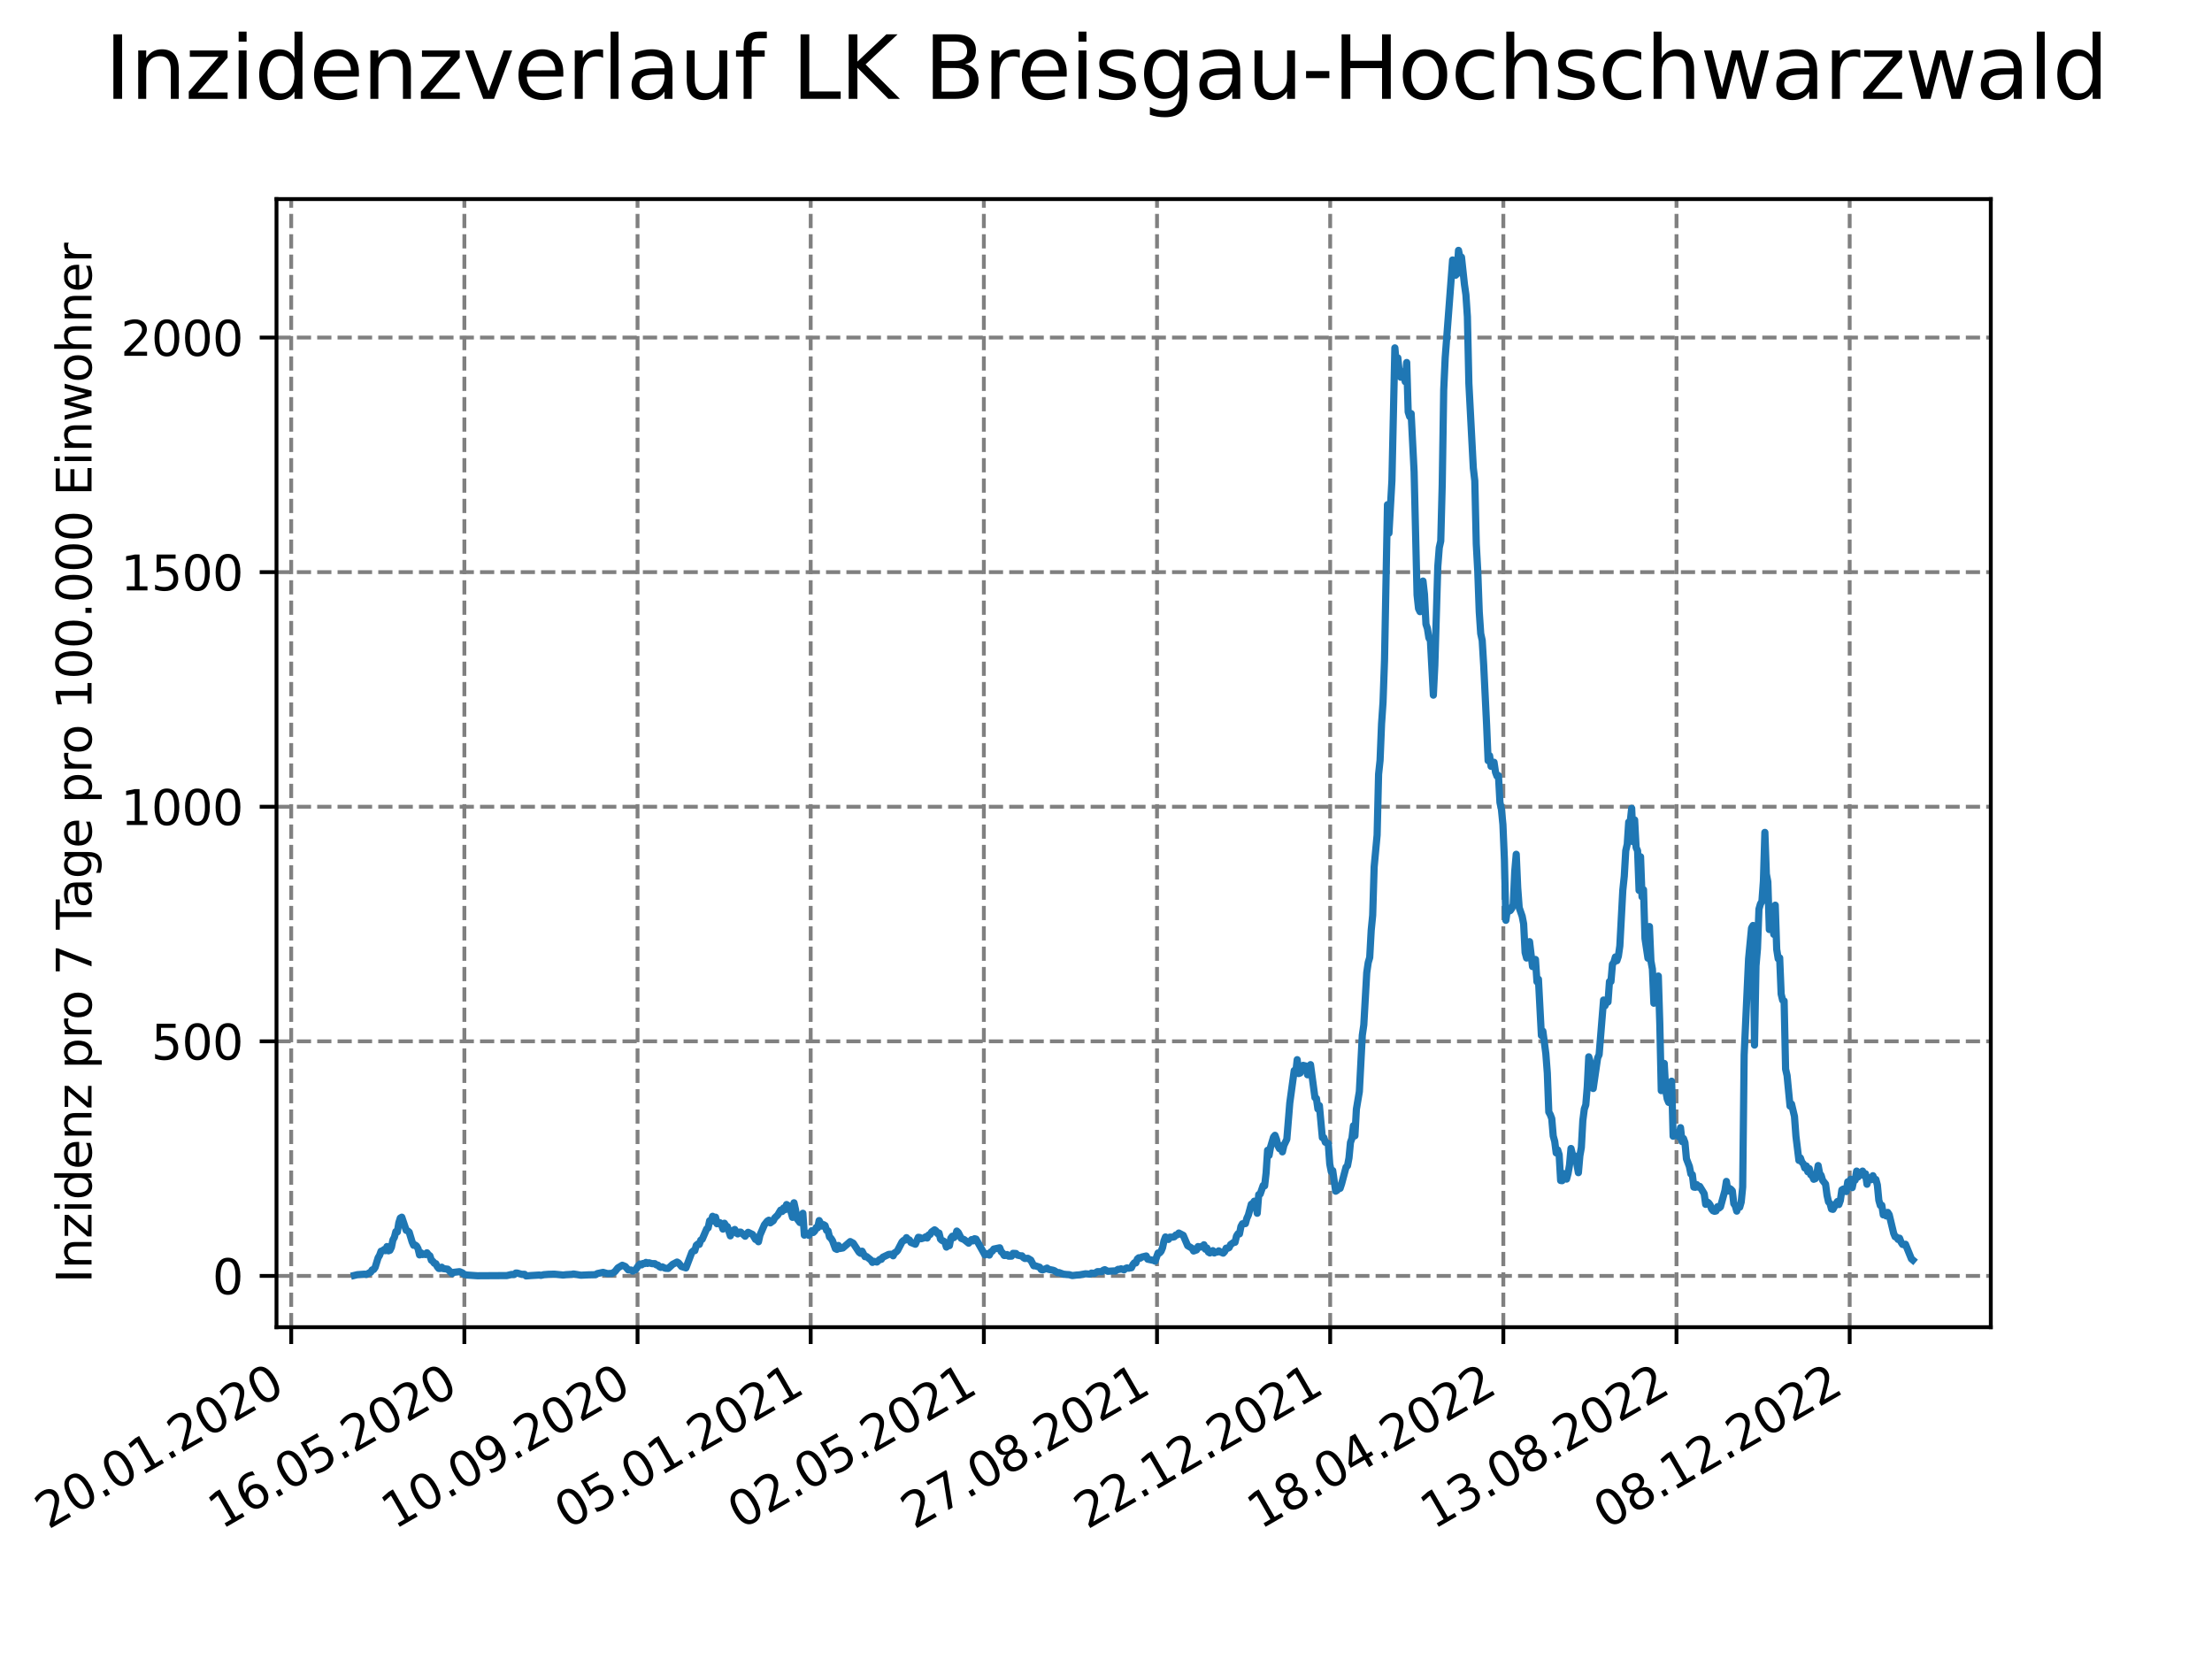 <?xml version="1.0" encoding="utf-8" standalone="no"?>
<!DOCTYPE svg PUBLIC "-//W3C//DTD SVG 1.1//EN"
  "http://www.w3.org/Graphics/SVG/1.1/DTD/svg11.dtd">
<svg xmlns:xlink="http://www.w3.org/1999/xlink" width="460.8pt" height="345.6pt" viewBox="0 0 460.8 345.6" xmlns="http://www.w3.org/2000/svg" version="1.1">
 <defs>
  <style type="text/css">*{stroke-linejoin: round; stroke-linecap: butt}</style>
 </defs>
 <g id="figure_1">
  <g id="patch_1">
   <path d="M 0 345.6 
L 460.8 345.6 
L 460.8 0 
L 0 0 
z
" style="fill: #ffffff"/>
  </g>
  <g id="axes_1">
   <g id="patch_2">
    <path d="M 57.6 276.48 
L 414.72 276.48 
L 414.72 41.472 
L 57.6 41.472 
z
" style="fill: #ffffff"/>
   </g>
   <g id="matplotlib.axis_1">
    <g id="xtick_1">
     <g id="line2d_1">
      <path d="M 60.665 276.48 
L 60.665 41.472 
" clip-path="url(#p57465c7f41)" style="fill: none; stroke-dasharray: 2.96,1.28; stroke-dashoffset: 0; stroke: #808080; stroke-width: 0.8"/>
     </g>
     <g id="line2d_2">
      <defs>
       <path id="mb21cecc32e" d="M 0 0 
L 0 3.5 
" style="stroke: #000000; stroke-width: 0.8"/>
      </defs>
      <g>
       <use xlink:href="#mb21cecc32e" x="60.665" y="276.48" style="stroke: #000000; stroke-width: 0.8"/>
      </g>
     </g>
     <g id="text_1">
      <!-- 20.01.2020 -->
      <g transform="translate(10.04 318.689) rotate(-30) scale(0.1 -0.1)">
       <defs>
        <path id="DejaVuSans-32" d="M 1228 531 
L 3431 531 
L 3431 0 
L 469 0 
L 469 531 
Q 828 903 1448 1529 
Q 2069 2156 2228 2338 
Q 2531 2678 2651 2914 
Q 2772 3150 2772 3378 
Q 2772 3750 2511 3984 
Q 2250 4219 1831 4219 
Q 1534 4219 1204 4116 
Q 875 4013 500 3803 
L 500 4441 
Q 881 4594 1212 4672 
Q 1544 4750 1819 4750 
Q 2544 4750 2975 4387 
Q 3406 4025 3406 3419 
Q 3406 3131 3298 2873 
Q 3191 2616 2906 2266 
Q 2828 2175 2409 1742 
Q 1991 1309 1228 531 
z
" transform="scale(0.016)"/>
        <path id="DejaVuSans-30" d="M 2034 4250 
Q 1547 4250 1301 3770 
Q 1056 3291 1056 2328 
Q 1056 1369 1301 889 
Q 1547 409 2034 409 
Q 2525 409 2770 889 
Q 3016 1369 3016 2328 
Q 3016 3291 2770 3770 
Q 2525 4250 2034 4250 
z
M 2034 4750 
Q 2819 4750 3233 4129 
Q 3647 3509 3647 2328 
Q 3647 1150 3233 529 
Q 2819 -91 2034 -91 
Q 1250 -91 836 529 
Q 422 1150 422 2328 
Q 422 3509 836 4129 
Q 1250 4750 2034 4750 
z
" transform="scale(0.016)"/>
        <path id="DejaVuSans-2e" d="M 684 794 
L 1344 794 
L 1344 0 
L 684 0 
L 684 794 
z
" transform="scale(0.016)"/>
        <path id="DejaVuSans-31" d="M 794 531 
L 1825 531 
L 1825 4091 
L 703 3866 
L 703 4441 
L 1819 4666 
L 2450 4666 
L 2450 531 
L 3481 531 
L 3481 0 
L 794 0 
L 794 531 
z
" transform="scale(0.016)"/>
       </defs>
       <use xlink:href="#DejaVuSans-32"/>
       <use xlink:href="#DejaVuSans-30" x="63.623"/>
       <use xlink:href="#DejaVuSans-2e" x="127.246"/>
       <use xlink:href="#DejaVuSans-30" x="159.033"/>
       <use xlink:href="#DejaVuSans-31" x="222.656"/>
       <use xlink:href="#DejaVuSans-2e" x="286.279"/>
       <use xlink:href="#DejaVuSans-32" x="318.066"/>
       <use xlink:href="#DejaVuSans-30" x="381.689"/>
       <use xlink:href="#DejaVuSans-32" x="445.312"/>
       <use xlink:href="#DejaVuSans-30" x="508.936"/>
      </g>
     </g>
    </g>
    <g id="xtick_2">
     <g id="line2d_3">
      <path d="M 96.738 276.48 
L 96.738 41.472 
" clip-path="url(#p57465c7f41)" style="fill: none; stroke-dasharray: 2.96,1.28; stroke-dashoffset: 0; stroke: #808080; stroke-width: 0.8"/>
     </g>
     <g id="line2d_4">
      <g>
       <use xlink:href="#mb21cecc32e" x="96.738" y="276.48" style="stroke: #000000; stroke-width: 0.8"/>
      </g>
     </g>
     <g id="text_2">
      <!-- 16.05.2020 -->
      <g transform="translate(46.113 318.689) rotate(-30) scale(0.1 -0.1)">
       <defs>
        <path id="DejaVuSans-36" d="M 2113 2584 
Q 1688 2584 1439 2293 
Q 1191 2003 1191 1497 
Q 1191 994 1439 701 
Q 1688 409 2113 409 
Q 2538 409 2786 701 
Q 3034 994 3034 1497 
Q 3034 2003 2786 2293 
Q 2538 2584 2113 2584 
z
M 3366 4563 
L 3366 3988 
Q 3128 4100 2886 4159 
Q 2644 4219 2406 4219 
Q 1781 4219 1451 3797 
Q 1122 3375 1075 2522 
Q 1259 2794 1537 2939 
Q 1816 3084 2150 3084 
Q 2853 3084 3261 2657 
Q 3669 2231 3669 1497 
Q 3669 778 3244 343 
Q 2819 -91 2113 -91 
Q 1303 -91 875 529 
Q 447 1150 447 2328 
Q 447 3434 972 4092 
Q 1497 4750 2381 4750 
Q 2619 4750 2861 4703 
Q 3103 4656 3366 4563 
z
" transform="scale(0.016)"/>
        <path id="DejaVuSans-35" d="M 691 4666 
L 3169 4666 
L 3169 4134 
L 1269 4134 
L 1269 2991 
Q 1406 3038 1543 3061 
Q 1681 3084 1819 3084 
Q 2600 3084 3056 2656 
Q 3513 2228 3513 1497 
Q 3513 744 3044 326 
Q 2575 -91 1722 -91 
Q 1428 -91 1123 -41 
Q 819 9 494 109 
L 494 744 
Q 775 591 1075 516 
Q 1375 441 1709 441 
Q 2250 441 2565 725 
Q 2881 1009 2881 1497 
Q 2881 1984 2565 2268 
Q 2250 2553 1709 2553 
Q 1456 2553 1204 2497 
Q 953 2441 691 2322 
L 691 4666 
z
" transform="scale(0.016)"/>
       </defs>
       <use xlink:href="#DejaVuSans-31"/>
       <use xlink:href="#DejaVuSans-36" x="63.623"/>
       <use xlink:href="#DejaVuSans-2e" x="127.246"/>
       <use xlink:href="#DejaVuSans-30" x="159.033"/>
       <use xlink:href="#DejaVuSans-35" x="222.656"/>
       <use xlink:href="#DejaVuSans-2e" x="286.279"/>
       <use xlink:href="#DejaVuSans-32" x="318.066"/>
       <use xlink:href="#DejaVuSans-30" x="381.689"/>
       <use xlink:href="#DejaVuSans-32" x="445.312"/>
       <use xlink:href="#DejaVuSans-30" x="508.936"/>
      </g>
     </g>
    </g>
    <g id="xtick_3">
     <g id="line2d_5">
      <path d="M 132.811 276.48 
L 132.811 41.472 
" clip-path="url(#p57465c7f41)" style="fill: none; stroke-dasharray: 2.96,1.28; stroke-dashoffset: 0; stroke: #808080; stroke-width: 0.8"/>
     </g>
     <g id="line2d_6">
      <g>
       <use xlink:href="#mb21cecc32e" x="132.811" y="276.48" style="stroke: #000000; stroke-width: 0.8"/>
      </g>
     </g>
     <g id="text_3">
      <!-- 10.09.2020 -->
      <g transform="translate(82.185 318.689) rotate(-30) scale(0.1 -0.1)">
       <defs>
        <path id="DejaVuSans-39" d="M 703 97 
L 703 672 
Q 941 559 1184 500 
Q 1428 441 1663 441 
Q 2288 441 2617 861 
Q 2947 1281 2994 2138 
Q 2813 1869 2534 1725 
Q 2256 1581 1919 1581 
Q 1219 1581 811 2004 
Q 403 2428 403 3163 
Q 403 3881 828 4315 
Q 1253 4750 1959 4750 
Q 2769 4750 3195 4129 
Q 3622 3509 3622 2328 
Q 3622 1225 3098 567 
Q 2575 -91 1691 -91 
Q 1453 -91 1209 -44 
Q 966 3 703 97 
z
M 1959 2075 
Q 2384 2075 2632 2365 
Q 2881 2656 2881 3163 
Q 2881 3666 2632 3958 
Q 2384 4250 1959 4250 
Q 1534 4250 1286 3958 
Q 1038 3666 1038 3163 
Q 1038 2656 1286 2365 
Q 1534 2075 1959 2075 
z
" transform="scale(0.016)"/>
       </defs>
       <use xlink:href="#DejaVuSans-31"/>
       <use xlink:href="#DejaVuSans-30" x="63.623"/>
       <use xlink:href="#DejaVuSans-2e" x="127.246"/>
       <use xlink:href="#DejaVuSans-30" x="159.033"/>
       <use xlink:href="#DejaVuSans-39" x="222.656"/>
       <use xlink:href="#DejaVuSans-2e" x="286.279"/>
       <use xlink:href="#DejaVuSans-32" x="318.066"/>
       <use xlink:href="#DejaVuSans-30" x="381.689"/>
       <use xlink:href="#DejaVuSans-32" x="445.312"/>
       <use xlink:href="#DejaVuSans-30" x="508.936"/>
      </g>
     </g>
    </g>
    <g id="xtick_4">
     <g id="line2d_7">
      <path d="M 168.883 276.48 
L 168.883 41.472 
" clip-path="url(#p57465c7f41)" style="fill: none; stroke-dasharray: 2.96,1.28; stroke-dashoffset: 0; stroke: #808080; stroke-width: 0.8"/>
     </g>
     <g id="line2d_8">
      <g>
       <use xlink:href="#mb21cecc32e" x="168.883" y="276.48" style="stroke: #000000; stroke-width: 0.8"/>
      </g>
     </g>
     <g id="text_4">
      <!-- 05.01.2021 -->
      <g transform="translate(118.258 318.689) rotate(-30) scale(0.1 -0.1)">
       <use xlink:href="#DejaVuSans-30"/>
       <use xlink:href="#DejaVuSans-35" x="63.623"/>
       <use xlink:href="#DejaVuSans-2e" x="127.246"/>
       <use xlink:href="#DejaVuSans-30" x="159.033"/>
       <use xlink:href="#DejaVuSans-31" x="222.656"/>
       <use xlink:href="#DejaVuSans-2e" x="286.279"/>
       <use xlink:href="#DejaVuSans-32" x="318.066"/>
       <use xlink:href="#DejaVuSans-30" x="381.689"/>
       <use xlink:href="#DejaVuSans-32" x="445.312"/>
       <use xlink:href="#DejaVuSans-31" x="508.936"/>
      </g>
     </g>
    </g>
    <g id="xtick_5">
     <g id="line2d_9">
      <path d="M 204.956 276.48 
L 204.956 41.472 
" clip-path="url(#p57465c7f41)" style="fill: none; stroke-dasharray: 2.96,1.28; stroke-dashoffset: 0; stroke: #808080; stroke-width: 0.8"/>
     </g>
     <g id="line2d_10">
      <g>
       <use xlink:href="#mb21cecc32e" x="204.956" y="276.48" style="stroke: #000000; stroke-width: 0.8"/>
      </g>
     </g>
     <g id="text_5">
      <!-- 02.05.2021 -->
      <g transform="translate(154.331 318.689) rotate(-30) scale(0.1 -0.1)">
       <use xlink:href="#DejaVuSans-30"/>
       <use xlink:href="#DejaVuSans-32" x="63.623"/>
       <use xlink:href="#DejaVuSans-2e" x="127.246"/>
       <use xlink:href="#DejaVuSans-30" x="159.033"/>
       <use xlink:href="#DejaVuSans-35" x="222.656"/>
       <use xlink:href="#DejaVuSans-2e" x="286.279"/>
       <use xlink:href="#DejaVuSans-32" x="318.066"/>
       <use xlink:href="#DejaVuSans-30" x="381.689"/>
       <use xlink:href="#DejaVuSans-32" x="445.312"/>
       <use xlink:href="#DejaVuSans-31" x="508.936"/>
      </g>
     </g>
    </g>
    <g id="xtick_6">
     <g id="line2d_11">
      <path d="M 241.029 276.48 
L 241.029 41.472 
" clip-path="url(#p57465c7f41)" style="fill: none; stroke-dasharray: 2.96,1.28; stroke-dashoffset: 0; stroke: #808080; stroke-width: 0.8"/>
     </g>
     <g id="line2d_12">
      <g>
       <use xlink:href="#mb21cecc32e" x="241.029" y="276.48" style="stroke: #000000; stroke-width: 0.8"/>
      </g>
     </g>
     <g id="text_6">
      <!-- 27.08.2021 -->
      <g transform="translate(190.404 318.689) rotate(-30) scale(0.1 -0.1)">
       <defs>
        <path id="DejaVuSans-37" d="M 525 4666 
L 3525 4666 
L 3525 4397 
L 1831 0 
L 1172 0 
L 2766 4134 
L 525 4134 
L 525 4666 
z
" transform="scale(0.016)"/>
        <path id="DejaVuSans-38" d="M 2034 2216 
Q 1584 2216 1326 1975 
Q 1069 1734 1069 1313 
Q 1069 891 1326 650 
Q 1584 409 2034 409 
Q 2484 409 2743 651 
Q 3003 894 3003 1313 
Q 3003 1734 2745 1975 
Q 2488 2216 2034 2216 
z
M 1403 2484 
Q 997 2584 770 2862 
Q 544 3141 544 3541 
Q 544 4100 942 4425 
Q 1341 4750 2034 4750 
Q 2731 4750 3128 4425 
Q 3525 4100 3525 3541 
Q 3525 3141 3298 2862 
Q 3072 2584 2669 2484 
Q 3125 2378 3379 2068 
Q 3634 1759 3634 1313 
Q 3634 634 3220 271 
Q 2806 -91 2034 -91 
Q 1263 -91 848 271 
Q 434 634 434 1313 
Q 434 1759 690 2068 
Q 947 2378 1403 2484 
z
M 1172 3481 
Q 1172 3119 1398 2916 
Q 1625 2713 2034 2713 
Q 2441 2713 2670 2916 
Q 2900 3119 2900 3481 
Q 2900 3844 2670 4047 
Q 2441 4250 2034 4250 
Q 1625 4250 1398 4047 
Q 1172 3844 1172 3481 
z
" transform="scale(0.016)"/>
       </defs>
       <use xlink:href="#DejaVuSans-32"/>
       <use xlink:href="#DejaVuSans-37" x="63.623"/>
       <use xlink:href="#DejaVuSans-2e" x="127.246"/>
       <use xlink:href="#DejaVuSans-30" x="159.033"/>
       <use xlink:href="#DejaVuSans-38" x="222.656"/>
       <use xlink:href="#DejaVuSans-2e" x="286.279"/>
       <use xlink:href="#DejaVuSans-32" x="318.066"/>
       <use xlink:href="#DejaVuSans-30" x="381.689"/>
       <use xlink:href="#DejaVuSans-32" x="445.312"/>
       <use xlink:href="#DejaVuSans-31" x="508.936"/>
      </g>
     </g>
    </g>
    <g id="xtick_7">
     <g id="line2d_13">
      <path d="M 277.102 276.48 
L 277.102 41.472 
" clip-path="url(#p57465c7f41)" style="fill: none; stroke-dasharray: 2.96,1.28; stroke-dashoffset: 0; stroke: #808080; stroke-width: 0.8"/>
     </g>
     <g id="line2d_14">
      <g>
       <use xlink:href="#mb21cecc32e" x="277.102" y="276.48" style="stroke: #000000; stroke-width: 0.8"/>
      </g>
     </g>
     <g id="text_7">
      <!-- 22.12.2021 -->
      <g transform="translate(226.476 318.689) rotate(-30) scale(0.1 -0.1)">
       <use xlink:href="#DejaVuSans-32"/>
       <use xlink:href="#DejaVuSans-32" x="63.623"/>
       <use xlink:href="#DejaVuSans-2e" x="127.246"/>
       <use xlink:href="#DejaVuSans-31" x="159.033"/>
       <use xlink:href="#DejaVuSans-32" x="222.656"/>
       <use xlink:href="#DejaVuSans-2e" x="286.279"/>
       <use xlink:href="#DejaVuSans-32" x="318.066"/>
       <use xlink:href="#DejaVuSans-30" x="381.689"/>
       <use xlink:href="#DejaVuSans-32" x="445.312"/>
       <use xlink:href="#DejaVuSans-31" x="508.936"/>
      </g>
     </g>
    </g>
    <g id="xtick_8">
     <g id="line2d_15">
      <path d="M 313.174 276.48 
L 313.174 41.472 
" clip-path="url(#p57465c7f41)" style="fill: none; stroke-dasharray: 2.96,1.28; stroke-dashoffset: 0; stroke: #808080; stroke-width: 0.8"/>
     </g>
     <g id="line2d_16">
      <g>
       <use xlink:href="#mb21cecc32e" x="313.174" y="276.48" style="stroke: #000000; stroke-width: 0.8"/>
      </g>
     </g>
     <g id="text_8">
      <!-- 18.04.2022 -->
      <g transform="translate(262.549 318.689) rotate(-30) scale(0.1 -0.1)">
       <defs>
        <path id="DejaVuSans-34" d="M 2419 4116 
L 825 1625 
L 2419 1625 
L 2419 4116 
z
M 2253 4666 
L 3047 4666 
L 3047 1625 
L 3713 1625 
L 3713 1100 
L 3047 1100 
L 3047 0 
L 2419 0 
L 2419 1100 
L 313 1100 
L 313 1709 
L 2253 4666 
z
" transform="scale(0.016)"/>
       </defs>
       <use xlink:href="#DejaVuSans-31"/>
       <use xlink:href="#DejaVuSans-38" x="63.623"/>
       <use xlink:href="#DejaVuSans-2e" x="127.246"/>
       <use xlink:href="#DejaVuSans-30" x="159.033"/>
       <use xlink:href="#DejaVuSans-34" x="222.656"/>
       <use xlink:href="#DejaVuSans-2e" x="286.279"/>
       <use xlink:href="#DejaVuSans-32" x="318.066"/>
       <use xlink:href="#DejaVuSans-30" x="381.689"/>
       <use xlink:href="#DejaVuSans-32" x="445.312"/>
       <use xlink:href="#DejaVuSans-32" x="508.936"/>
      </g>
     </g>
    </g>
    <g id="xtick_9">
     <g id="line2d_17">
      <path d="M 349.247 276.48 
L 349.247 41.472 
" clip-path="url(#p57465c7f41)" style="fill: none; stroke-dasharray: 2.96,1.28; stroke-dashoffset: 0; stroke: #808080; stroke-width: 0.8"/>
     </g>
     <g id="line2d_18">
      <g>
       <use xlink:href="#mb21cecc32e" x="349.247" y="276.48" style="stroke: #000000; stroke-width: 0.8"/>
      </g>
     </g>
     <g id="text_9">
      <!-- 13.08.2022 -->
      <g transform="translate(298.622 318.689) rotate(-30) scale(0.1 -0.1)">
       <defs>
        <path id="DejaVuSans-33" d="M 2597 2516 
Q 3050 2419 3304 2112 
Q 3559 1806 3559 1356 
Q 3559 666 3084 287 
Q 2609 -91 1734 -91 
Q 1441 -91 1130 -33 
Q 819 25 488 141 
L 488 750 
Q 750 597 1062 519 
Q 1375 441 1716 441 
Q 2309 441 2620 675 
Q 2931 909 2931 1356 
Q 2931 1769 2642 2001 
Q 2353 2234 1838 2234 
L 1294 2234 
L 1294 2753 
L 1863 2753 
Q 2328 2753 2575 2939 
Q 2822 3125 2822 3475 
Q 2822 3834 2567 4026 
Q 2313 4219 1838 4219 
Q 1578 4219 1281 4162 
Q 984 4106 628 3988 
L 628 4550 
Q 988 4650 1302 4700 
Q 1616 4750 1894 4750 
Q 2613 4750 3031 4423 
Q 3450 4097 3450 3541 
Q 3450 3153 3228 2886 
Q 3006 2619 2597 2516 
z
" transform="scale(0.016)"/>
       </defs>
       <use xlink:href="#DejaVuSans-31"/>
       <use xlink:href="#DejaVuSans-33" x="63.623"/>
       <use xlink:href="#DejaVuSans-2e" x="127.246"/>
       <use xlink:href="#DejaVuSans-30" x="159.033"/>
       <use xlink:href="#DejaVuSans-38" x="222.656"/>
       <use xlink:href="#DejaVuSans-2e" x="286.279"/>
       <use xlink:href="#DejaVuSans-32" x="318.066"/>
       <use xlink:href="#DejaVuSans-30" x="381.689"/>
       <use xlink:href="#DejaVuSans-32" x="445.312"/>
       <use xlink:href="#DejaVuSans-32" x="508.936"/>
      </g>
     </g>
    </g>
    <g id="xtick_10">
     <g id="line2d_19">
      <path d="M 385.32 276.48 
L 385.32 41.472 
" clip-path="url(#p57465c7f41)" style="fill: none; stroke-dasharray: 2.96,1.28; stroke-dashoffset: 0; stroke: #808080; stroke-width: 0.8"/>
     </g>
     <g id="line2d_20">
      <g>
       <use xlink:href="#mb21cecc32e" x="385.32" y="276.48" style="stroke: #000000; stroke-width: 0.8"/>
      </g>
     </g>
     <g id="text_10">
      <!-- 08.12.2022 -->
      <g transform="translate(334.694 318.689) rotate(-30) scale(0.1 -0.1)">
       <use xlink:href="#DejaVuSans-30"/>
       <use xlink:href="#DejaVuSans-38" x="63.623"/>
       <use xlink:href="#DejaVuSans-2e" x="127.246"/>
       <use xlink:href="#DejaVuSans-31" x="159.033"/>
       <use xlink:href="#DejaVuSans-32" x="222.656"/>
       <use xlink:href="#DejaVuSans-2e" x="286.279"/>
       <use xlink:href="#DejaVuSans-32" x="318.066"/>
       <use xlink:href="#DejaVuSans-30" x="381.689"/>
       <use xlink:href="#DejaVuSans-32" x="445.312"/>
       <use xlink:href="#DejaVuSans-32" x="508.936"/>
      </g>
     </g>
    </g>
   </g>
   <g id="matplotlib.axis_2">
    <g id="ytick_1">
     <g id="line2d_21">
      <path d="M 57.6 265.798 
L 414.72 265.798 
" clip-path="url(#p57465c7f41)" style="fill: none; stroke-dasharray: 2.96,1.28; stroke-dashoffset: 0; stroke: #808080; stroke-width: 0.8"/>
     </g>
     <g id="line2d_22">
      <defs>
       <path id="m1a7676b12a" d="M 0 0 
L -3.5 0 
" style="stroke: #000000; stroke-width: 0.8"/>
      </defs>
      <g>
       <use xlink:href="#m1a7676b12a" x="57.6" y="265.798" style="stroke: #000000; stroke-width: 0.8"/>
      </g>
     </g>
     <g id="text_11">
      <!-- 0 -->
      <g transform="translate(44.237 269.597) scale(0.1 -0.1)">
       <use xlink:href="#DejaVuSans-30"/>
      </g>
     </g>
    </g>
    <g id="ytick_2">
     <g id="line2d_23">
      <path d="M 57.6 216.929 
L 414.72 216.929 
" clip-path="url(#p57465c7f41)" style="fill: none; stroke-dasharray: 2.96,1.28; stroke-dashoffset: 0; stroke: #808080; stroke-width: 0.8"/>
     </g>
     <g id="line2d_24">
      <g>
       <use xlink:href="#m1a7676b12a" x="57.6" y="216.929" style="stroke: #000000; stroke-width: 0.8"/>
      </g>
     </g>
     <g id="text_12">
      <!-- 500 -->
      <g transform="translate(31.512 220.728) scale(0.1 -0.1)">
       <use xlink:href="#DejaVuSans-35"/>
       <use xlink:href="#DejaVuSans-30" x="63.623"/>
       <use xlink:href="#DejaVuSans-30" x="127.246"/>
      </g>
     </g>
    </g>
    <g id="ytick_3">
     <g id="line2d_25">
      <path d="M 57.6 168.06 
L 414.72 168.06 
" clip-path="url(#p57465c7f41)" style="fill: none; stroke-dasharray: 2.96,1.28; stroke-dashoffset: 0; stroke: #808080; stroke-width: 0.8"/>
     </g>
     <g id="line2d_26">
      <g>
       <use xlink:href="#m1a7676b12a" x="57.6" y="168.06" style="stroke: #000000; stroke-width: 0.8"/>
      </g>
     </g>
     <g id="text_13">
      <!-- 1000 -->
      <g transform="translate(25.15 171.859) scale(0.1 -0.1)">
       <use xlink:href="#DejaVuSans-31"/>
       <use xlink:href="#DejaVuSans-30" x="63.623"/>
       <use xlink:href="#DejaVuSans-30" x="127.246"/>
       <use xlink:href="#DejaVuSans-30" x="190.869"/>
      </g>
     </g>
    </g>
    <g id="ytick_4">
     <g id="line2d_27">
      <path d="M 57.6 119.191 
L 414.72 119.191 
" clip-path="url(#p57465c7f41)" style="fill: none; stroke-dasharray: 2.96,1.28; stroke-dashoffset: 0; stroke: #808080; stroke-width: 0.8"/>
     </g>
     <g id="line2d_28">
      <g>
       <use xlink:href="#m1a7676b12a" x="57.6" y="119.191" style="stroke: #000000; stroke-width: 0.8"/>
      </g>
     </g>
     <g id="text_14">
      <!-- 1500 -->
      <g transform="translate(25.15 122.99) scale(0.1 -0.1)">
       <use xlink:href="#DejaVuSans-31"/>
       <use xlink:href="#DejaVuSans-35" x="63.623"/>
       <use xlink:href="#DejaVuSans-30" x="127.246"/>
       <use xlink:href="#DejaVuSans-30" x="190.869"/>
      </g>
     </g>
    </g>
    <g id="ytick_5">
     <g id="line2d_29">
      <path d="M 57.6 70.322 
L 414.72 70.322 
" clip-path="url(#p57465c7f41)" style="fill: none; stroke-dasharray: 2.96,1.28; stroke-dashoffset: 0; stroke: #808080; stroke-width: 0.8"/>
     </g>
     <g id="line2d_30">
      <g>
       <use xlink:href="#m1a7676b12a" x="57.6" y="70.322" style="stroke: #000000; stroke-width: 0.8"/>
      </g>
     </g>
     <g id="text_15">
      <!-- 2000 -->
      <g transform="translate(25.15 74.121) scale(0.1 -0.1)">
       <use xlink:href="#DejaVuSans-32"/>
       <use xlink:href="#DejaVuSans-30" x="63.623"/>
       <use xlink:href="#DejaVuSans-30" x="127.246"/>
       <use xlink:href="#DejaVuSans-30" x="190.869"/>
      </g>
     </g>
    </g>
    <g id="text_16">
     <!-- Inzidenz pro 7 Tage pro 100.000 Einwohner -->
     <g transform="translate(19.07 267.301) rotate(-90) scale(0.1 -0.1)">
      <defs>
       <path id="DejaVuSans-49" d="M 628 4666 
L 1259 4666 
L 1259 0 
L 628 0 
L 628 4666 
z
" transform="scale(0.016)"/>
       <path id="DejaVuSans-6e" d="M 3513 2113 
L 3513 0 
L 2938 0 
L 2938 2094 
Q 2938 2591 2744 2837 
Q 2550 3084 2163 3084 
Q 1697 3084 1428 2787 
Q 1159 2491 1159 1978 
L 1159 0 
L 581 0 
L 581 3500 
L 1159 3500 
L 1159 2956 
Q 1366 3272 1645 3428 
Q 1925 3584 2291 3584 
Q 2894 3584 3203 3211 
Q 3513 2838 3513 2113 
z
" transform="scale(0.016)"/>
       <path id="DejaVuSans-7a" d="M 353 3500 
L 3084 3500 
L 3084 2975 
L 922 459 
L 3084 459 
L 3084 0 
L 275 0 
L 275 525 
L 2438 3041 
L 353 3041 
L 353 3500 
z
" transform="scale(0.016)"/>
       <path id="DejaVuSans-69" d="M 603 3500 
L 1178 3500 
L 1178 0 
L 603 0 
L 603 3500 
z
M 603 4863 
L 1178 4863 
L 1178 4134 
L 603 4134 
L 603 4863 
z
" transform="scale(0.016)"/>
       <path id="DejaVuSans-64" d="M 2906 2969 
L 2906 4863 
L 3481 4863 
L 3481 0 
L 2906 0 
L 2906 525 
Q 2725 213 2448 61 
Q 2172 -91 1784 -91 
Q 1150 -91 751 415 
Q 353 922 353 1747 
Q 353 2572 751 3078 
Q 1150 3584 1784 3584 
Q 2172 3584 2448 3432 
Q 2725 3281 2906 2969 
z
M 947 1747 
Q 947 1113 1208 752 
Q 1469 391 1925 391 
Q 2381 391 2643 752 
Q 2906 1113 2906 1747 
Q 2906 2381 2643 2742 
Q 2381 3103 1925 3103 
Q 1469 3103 1208 2742 
Q 947 2381 947 1747 
z
" transform="scale(0.016)"/>
       <path id="DejaVuSans-65" d="M 3597 1894 
L 3597 1613 
L 953 1613 
Q 991 1019 1311 708 
Q 1631 397 2203 397 
Q 2534 397 2845 478 
Q 3156 559 3463 722 
L 3463 178 
Q 3153 47 2828 -22 
Q 2503 -91 2169 -91 
Q 1331 -91 842 396 
Q 353 884 353 1716 
Q 353 2575 817 3079 
Q 1281 3584 2069 3584 
Q 2775 3584 3186 3129 
Q 3597 2675 3597 1894 
z
M 3022 2063 
Q 3016 2534 2758 2815 
Q 2500 3097 2075 3097 
Q 1594 3097 1305 2825 
Q 1016 2553 972 2059 
L 3022 2063 
z
" transform="scale(0.016)"/>
       <path id="DejaVuSans-20" transform="scale(0.016)"/>
       <path id="DejaVuSans-70" d="M 1159 525 
L 1159 -1331 
L 581 -1331 
L 581 3500 
L 1159 3500 
L 1159 2969 
Q 1341 3281 1617 3432 
Q 1894 3584 2278 3584 
Q 2916 3584 3314 3078 
Q 3713 2572 3713 1747 
Q 3713 922 3314 415 
Q 2916 -91 2278 -91 
Q 1894 -91 1617 61 
Q 1341 213 1159 525 
z
M 3116 1747 
Q 3116 2381 2855 2742 
Q 2594 3103 2138 3103 
Q 1681 3103 1420 2742 
Q 1159 2381 1159 1747 
Q 1159 1113 1420 752 
Q 1681 391 2138 391 
Q 2594 391 2855 752 
Q 3116 1113 3116 1747 
z
" transform="scale(0.016)"/>
       <path id="DejaVuSans-72" d="M 2631 2963 
Q 2534 3019 2420 3045 
Q 2306 3072 2169 3072 
Q 1681 3072 1420 2755 
Q 1159 2438 1159 1844 
L 1159 0 
L 581 0 
L 581 3500 
L 1159 3500 
L 1159 2956 
Q 1341 3275 1631 3429 
Q 1922 3584 2338 3584 
Q 2397 3584 2469 3576 
Q 2541 3569 2628 3553 
L 2631 2963 
z
" transform="scale(0.016)"/>
       <path id="DejaVuSans-6f" d="M 1959 3097 
Q 1497 3097 1228 2736 
Q 959 2375 959 1747 
Q 959 1119 1226 758 
Q 1494 397 1959 397 
Q 2419 397 2687 759 
Q 2956 1122 2956 1747 
Q 2956 2369 2687 2733 
Q 2419 3097 1959 3097 
z
M 1959 3584 
Q 2709 3584 3137 3096 
Q 3566 2609 3566 1747 
Q 3566 888 3137 398 
Q 2709 -91 1959 -91 
Q 1206 -91 779 398 
Q 353 888 353 1747 
Q 353 2609 779 3096 
Q 1206 3584 1959 3584 
z
" transform="scale(0.016)"/>
       <path id="DejaVuSans-54" d="M -19 4666 
L 3928 4666 
L 3928 4134 
L 2272 4134 
L 2272 0 
L 1638 0 
L 1638 4134 
L -19 4134 
L -19 4666 
z
" transform="scale(0.016)"/>
       <path id="DejaVuSans-61" d="M 2194 1759 
Q 1497 1759 1228 1600 
Q 959 1441 959 1056 
Q 959 750 1161 570 
Q 1363 391 1709 391 
Q 2188 391 2477 730 
Q 2766 1069 2766 1631 
L 2766 1759 
L 2194 1759 
z
M 3341 1997 
L 3341 0 
L 2766 0 
L 2766 531 
Q 2569 213 2275 61 
Q 1981 -91 1556 -91 
Q 1019 -91 701 211 
Q 384 513 384 1019 
Q 384 1609 779 1909 
Q 1175 2209 1959 2209 
L 2766 2209 
L 2766 2266 
Q 2766 2663 2505 2880 
Q 2244 3097 1772 3097 
Q 1472 3097 1187 3025 
Q 903 2953 641 2809 
L 641 3341 
Q 956 3463 1253 3523 
Q 1550 3584 1831 3584 
Q 2591 3584 2966 3190 
Q 3341 2797 3341 1997 
z
" transform="scale(0.016)"/>
       <path id="DejaVuSans-67" d="M 2906 1791 
Q 2906 2416 2648 2759 
Q 2391 3103 1925 3103 
Q 1463 3103 1205 2759 
Q 947 2416 947 1791 
Q 947 1169 1205 825 
Q 1463 481 1925 481 
Q 2391 481 2648 825 
Q 2906 1169 2906 1791 
z
M 3481 434 
Q 3481 -459 3084 -895 
Q 2688 -1331 1869 -1331 
Q 1566 -1331 1297 -1286 
Q 1028 -1241 775 -1147 
L 775 -588 
Q 1028 -725 1275 -790 
Q 1522 -856 1778 -856 
Q 2344 -856 2625 -561 
Q 2906 -266 2906 331 
L 2906 616 
Q 2728 306 2450 153 
Q 2172 0 1784 0 
Q 1141 0 747 490 
Q 353 981 353 1791 
Q 353 2603 747 3093 
Q 1141 3584 1784 3584 
Q 2172 3584 2450 3431 
Q 2728 3278 2906 2969 
L 2906 3500 
L 3481 3500 
L 3481 434 
z
" transform="scale(0.016)"/>
       <path id="DejaVuSans-45" d="M 628 4666 
L 3578 4666 
L 3578 4134 
L 1259 4134 
L 1259 2753 
L 3481 2753 
L 3481 2222 
L 1259 2222 
L 1259 531 
L 3634 531 
L 3634 0 
L 628 0 
L 628 4666 
z
" transform="scale(0.016)"/>
       <path id="DejaVuSans-77" d="M 269 3500 
L 844 3500 
L 1563 769 
L 2278 3500 
L 2956 3500 
L 3675 769 
L 4391 3500 
L 4966 3500 
L 4050 0 
L 3372 0 
L 2619 2869 
L 1863 0 
L 1184 0 
L 269 3500 
z
" transform="scale(0.016)"/>
       <path id="DejaVuSans-68" d="M 3513 2113 
L 3513 0 
L 2938 0 
L 2938 2094 
Q 2938 2591 2744 2837 
Q 2550 3084 2163 3084 
Q 1697 3084 1428 2787 
Q 1159 2491 1159 1978 
L 1159 0 
L 581 0 
L 581 4863 
L 1159 4863 
L 1159 2956 
Q 1366 3272 1645 3428 
Q 1925 3584 2291 3584 
Q 2894 3584 3203 3211 
Q 3513 2838 3513 2113 
z
" transform="scale(0.016)"/>
      </defs>
      <use xlink:href="#DejaVuSans-49"/>
      <use xlink:href="#DejaVuSans-6e" x="29.492"/>
      <use xlink:href="#DejaVuSans-7a" x="92.871"/>
      <use xlink:href="#DejaVuSans-69" x="145.361"/>
      <use xlink:href="#DejaVuSans-64" x="173.145"/>
      <use xlink:href="#DejaVuSans-65" x="236.621"/>
      <use xlink:href="#DejaVuSans-6e" x="298.145"/>
      <use xlink:href="#DejaVuSans-7a" x="361.523"/>
      <use xlink:href="#DejaVuSans-20" x="414.014"/>
      <use xlink:href="#DejaVuSans-70" x="445.801"/>
      <use xlink:href="#DejaVuSans-72" x="509.277"/>
      <use xlink:href="#DejaVuSans-6f" x="548.141"/>
      <use xlink:href="#DejaVuSans-20" x="609.322"/>
      <use xlink:href="#DejaVuSans-37" x="641.109"/>
      <use xlink:href="#DejaVuSans-20" x="704.732"/>
      <use xlink:href="#DejaVuSans-54" x="736.52"/>
      <use xlink:href="#DejaVuSans-61" x="781.104"/>
      <use xlink:href="#DejaVuSans-67" x="842.383"/>
      <use xlink:href="#DejaVuSans-65" x="905.859"/>
      <use xlink:href="#DejaVuSans-20" x="967.383"/>
      <use xlink:href="#DejaVuSans-70" x="999.17"/>
      <use xlink:href="#DejaVuSans-72" x="1062.646"/>
      <use xlink:href="#DejaVuSans-6f" x="1101.51"/>
      <use xlink:href="#DejaVuSans-20" x="1162.691"/>
      <use xlink:href="#DejaVuSans-31" x="1194.479"/>
      <use xlink:href="#DejaVuSans-30" x="1258.102"/>
      <use xlink:href="#DejaVuSans-30" x="1321.725"/>
      <use xlink:href="#DejaVuSans-2e" x="1385.348"/>
      <use xlink:href="#DejaVuSans-30" x="1417.135"/>
      <use xlink:href="#DejaVuSans-30" x="1480.758"/>
      <use xlink:href="#DejaVuSans-30" x="1544.381"/>
      <use xlink:href="#DejaVuSans-20" x="1608.004"/>
      <use xlink:href="#DejaVuSans-45" x="1639.791"/>
      <use xlink:href="#DejaVuSans-69" x="1702.975"/>
      <use xlink:href="#DejaVuSans-6e" x="1730.758"/>
      <use xlink:href="#DejaVuSans-77" x="1794.137"/>
      <use xlink:href="#DejaVuSans-6f" x="1875.924"/>
      <use xlink:href="#DejaVuSans-68" x="1937.105"/>
      <use xlink:href="#DejaVuSans-6e" x="2000.484"/>
      <use xlink:href="#DejaVuSans-65" x="2063.863"/>
      <use xlink:href="#DejaVuSans-72" x="2125.387"/>
     </g>
    </g>
   </g>
   <g id="line2d_31">
    <path d="M 73.833 265.687 
L 74.449 265.538 
L 75.991 265.427 
L 76.299 265.501 
L 76.916 265.167 
L 77.224 265.019 
L 77.532 264.537 
L 77.841 264.463 
L 78.149 264.018 
L 78.766 262.016 
L 79.074 261.497 
L 79.382 260.644 
L 79.691 260.607 
L 79.999 260.31 
L 80.307 260.533 
L 80.616 259.68 
L 80.924 260.57 
L 81.232 260.459 
L 81.541 259.828 
L 81.849 258.308 
L 82.157 257.752 
L 82.466 256.565 
L 82.774 256.64 
L 83.082 254.711 
L 83.39 253.747 
L 83.699 253.562 
L 84.624 256.306 
L 84.932 256.417 
L 85.24 256.677 
L 85.857 258.716 
L 86.165 259.42 
L 86.474 259.346 
L 86.782 259.569 
L 87.09 260.125 
L 87.399 261.423 
L 87.707 260.978 
L 88.015 261.348 
L 88.323 261.237 
L 88.632 261.348 
L 88.94 260.978 
L 89.248 261.386 
L 89.557 261.608 
L 89.865 262.535 
L 90.173 262.757 
L 90.482 263.165 
L 90.79 263.239 
L 91.098 263.87 
L 91.407 264.241 
L 91.715 264.241 
L 92.023 263.981 
L 92.332 264.278 
L 93.257 264.389 
L 94.181 265.316 
L 94.49 265.056 
L 95.723 264.908 
L 96.34 265.167 
L 96.648 265.464 
L 97.265 265.612 
L 99.423 265.761 
L 105.589 265.724 
L 106.514 265.501 
L 107.131 265.501 
L 107.439 265.205 
L 107.747 265.205 
L 108.672 265.464 
L 109.289 265.464 
L 109.597 265.798 
L 110.522 265.724 
L 112.372 265.612 
L 112.68 265.687 
L 113.297 265.538 
L 114.222 265.464 
L 115.455 265.427 
L 117.305 265.612 
L 117.922 265.538 
L 119.155 265.464 
L 119.463 265.39 
L 121.005 265.65 
L 122.546 265.575 
L 124.088 265.538 
L 124.396 265.316 
L 125.629 265.056 
L 126.554 265.316 
L 127.171 265.279 
L 127.479 265.279 
L 128.096 264.908 
L 128.713 264.129 
L 129.638 263.573 
L 130.254 263.833 
L 130.871 264.537 
L 131.487 264.574 
L 131.796 264.797 
L 132.412 264.5 
L 133.029 263.61 
L 133.337 263.314 
L 133.646 263.499 
L 133.954 263.202 
L 134.262 263.239 
L 134.571 262.98 
L 134.879 263.202 
L 135.187 263.054 
L 135.804 263.239 
L 136.42 263.239 
L 136.729 263.499 
L 137.037 263.536 
L 137.345 263.87 
L 137.654 264.018 
L 137.962 263.907 
L 138.579 264.203 
L 139.195 264.241 
L 140.12 263.388 
L 141.045 262.906 
L 141.353 263.091 
L 141.97 263.833 
L 142.895 264.129 
L 144.128 260.866 
L 144.437 260.57 
L 144.745 260.533 
L 145.053 259.42 
L 145.362 259.161 
L 145.67 259.235 
L 145.978 258.345 
L 146.286 258.16 
L 147.211 256.009 
L 147.52 255.787 
L 147.828 254.304 
L 148.136 254.378 
L 148.445 253.377 
L 148.753 254.415 
L 149.061 253.562 
L 149.37 254.934 
L 149.678 254.637 
L 149.986 254.711 
L 150.295 255.156 
L 150.603 256.046 
L 150.911 254.823 
L 151.22 255.342 
L 151.528 255.527 
L 152.144 257.455 
L 152.453 256.714 
L 152.761 256.306 
L 153.069 256.12 
L 153.378 256.825 
L 153.686 257.047 
L 153.994 256.677 
L 154.303 256.677 
L 155.228 257.529 
L 155.844 256.714 
L 156.769 257.159 
L 157.386 258.197 
L 157.694 258.308 
L 158.002 258.679 
L 158.311 257.307 
L 159.236 255.156 
L 159.852 254.378 
L 160.161 254.192 
L 160.469 254.749 
L 161.086 254.304 
L 161.394 253.71 
L 162.011 253.117 
L 162.627 252.079 
L 162.935 252.376 
L 163.244 251.634 
L 163.552 252.005 
L 163.86 250.93 
L 164.477 251.337 
L 165.094 253.599 
L 165.402 250.559 
L 165.71 251.931 
L 166.019 253.859 
L 166.635 254.674 
L 166.944 254.007 
L 167.252 252.746 
L 167.56 257.307 
L 167.868 256.862 
L 168.485 257.344 
L 169.102 256.38 
L 169.41 256.751 
L 169.718 256.454 
L 170.027 255.713 
L 170.335 255.787 
L 170.643 254.267 
L 171.26 255.416 
L 171.568 255.119 
L 171.877 255.305 
L 172.185 256.306 
L 172.493 256.417 
L 172.801 257.678 
L 173.11 257.974 
L 173.418 258.456 
L 174.035 260.125 
L 174.343 260.273 
L 174.651 259.457 
L 174.96 260.088 
L 175.576 259.977 
L 177.118 258.642 
L 177.735 258.975 
L 178.968 260.866 
L 179.276 261.089 
L 179.584 260.644 
L 180.201 261.793 
L 180.509 261.756 
L 181.434 262.498 
L 181.743 262.98 
L 182.051 262.757 
L 182.668 262.906 
L 183.284 262.35 
L 183.592 262.35 
L 183.901 261.905 
L 184.826 261.46 
L 185.134 261.311 
L 185.751 261.274 
L 186.059 261.608 
L 186.367 260.978 
L 186.676 260.829 
L 186.984 260.496 
L 187.909 258.716 
L 188.217 258.419 
L 188.526 258.345 
L 188.834 257.826 
L 189.142 258.197 
L 189.45 258.308 
L 189.759 258.827 
L 190.684 259.198 
L 191.3 257.752 
L 191.609 257.789 
L 191.917 258.049 
L 192.534 257.863 
L 192.842 257.641 
L 193.15 257.9 
L 193.459 257.27 
L 193.767 257.159 
L 194.075 256.64 
L 194.692 256.195 
L 195 256.417 
L 195.308 256.973 
L 195.617 256.862 
L 195.925 258.123 
L 196.233 258.419 
L 196.542 258.531 
L 196.85 258.79 
L 197.158 259.791 
L 197.467 258.938 
L 197.775 259.495 
L 198.083 257.937 
L 198.392 257.529 
L 198.7 257.826 
L 199.008 257.529 
L 199.316 256.454 
L 199.625 256.751 
L 200.241 257.974 
L 200.858 258.234 
L 201.783 258.975 
L 202.4 258.234 
L 202.708 258.493 
L 203.016 258.049 
L 203.325 258.123 
L 205.174 261.423 
L 205.483 261.163 
L 206.099 261.46 
L 206.408 260.792 
L 206.716 260.644 
L 207.024 260.199 
L 208.258 259.939 
L 208.566 260.755 
L 208.874 261.015 
L 209.183 261.534 
L 209.491 261.534 
L 209.799 261.348 
L 210.107 261.682 
L 210.724 261.682 
L 211.032 261.089 
L 211.649 261.126 
L 211.957 261.46 
L 212.574 261.608 
L 212.882 261.608 
L 213.191 261.979 
L 213.499 262.164 
L 214.116 262.127 
L 214.732 262.498 
L 215.349 263.684 
L 215.657 263.684 
L 216.582 263.981 
L 216.89 264.463 
L 217.199 264.537 
L 217.815 264.315 
L 218.124 264.166 
L 218.432 264.426 
L 219.357 264.611 
L 219.665 264.723 
L 220.282 265.13 
L 220.59 265.093 
L 221.515 265.427 
L 222.132 265.501 
L 222.748 265.538 
L 223.365 265.724 
L 224.29 265.612 
L 224.907 265.575 
L 226.14 265.353 
L 227.065 265.427 
L 227.373 265.205 
L 227.99 265.279 
L 228.606 264.908 
L 229.531 264.908 
L 229.84 264.611 
L 230.148 264.5 
L 230.765 264.834 
L 231.998 264.76 
L 232.306 264.797 
L 232.923 264.426 
L 233.231 264.426 
L 233.539 264.315 
L 234.156 264.537 
L 234.464 264.241 
L 234.773 264.129 
L 235.081 264.203 
L 235.698 264.092 
L 236.006 263.425 
L 236.314 263.054 
L 236.622 263.091 
L 236.931 262.275 
L 237.239 262.016 
L 237.547 262.09 
L 237.856 261.868 
L 238.781 261.645 
L 239.089 262.312 
L 240.322 262.572 
L 240.631 262.72 
L 241.247 261.015 
L 241.555 261.015 
L 241.864 260.681 
L 242.172 259.939 
L 242.48 258.493 
L 242.789 257.678 
L 243.097 257.863 
L 243.405 258.197 
L 243.714 257.715 
L 244.33 257.715 
L 244.639 257.641 
L 244.947 257.27 
L 245.255 257.233 
L 245.564 256.862 
L 246.489 257.344 
L 247.413 259.495 
L 248.338 260.051 
L 248.647 260.607 
L 249.263 260.384 
L 249.572 259.68 
L 249.88 259.828 
L 250.188 259.68 
L 250.497 259.791 
L 250.805 259.309 
L 251.113 260.236 
L 251.422 259.977 
L 251.73 260.829 
L 252.038 261.015 
L 252.655 260.533 
L 252.963 261.015 
L 253.271 260.829 
L 253.58 260.829 
L 253.888 260.57 
L 254.196 260.792 
L 254.813 261.052 
L 255.121 260.718 
L 255.43 260.014 
L 255.738 260.051 
L 256.046 259.902 
L 256.355 259.272 
L 256.971 258.827 
L 257.28 258.79 
L 257.588 257.492 
L 257.896 257.01 
L 258.204 257.047 
L 258.513 255.49 
L 258.821 254.934 
L 259.438 254.897 
L 259.746 253.785 
L 260.054 253.117 
L 260.671 250.855 
L 260.979 250.707 
L 261.288 250.225 
L 261.596 250.596 
L 261.904 252.746 
L 262.213 248.853 
L 262.521 248.742 
L 263.137 246.962 
L 263.446 247.036 
L 263.754 244.33 
L 264.062 239.621 
L 264.371 240.696 
L 264.679 238.953 
L 265.296 236.877 
L 265.604 236.506 
L 265.912 237.359 
L 266.221 238.694 
L 266.529 239.287 
L 266.837 238.694 
L 267.146 239.954 
L 267.454 238.62 
L 268.07 237.322 
L 268.687 229.758 
L 269.612 223.01 
L 269.92 223.603 
L 270.229 220.748 
L 270.537 223.64 
L 270.845 223.529 
L 271.154 222.157 
L 271.462 221.935 
L 272.079 222.083 
L 272.387 223.9 
L 272.695 222.417 
L 273.004 221.786 
L 273.928 228.646 
L 274.237 228.831 
L 274.545 231.019 
L 274.853 230.314 
L 275.47 236.988 
L 275.778 236.988 
L 276.087 237.952 
L 276.703 238.212 
L 277.012 242.476 
L 277.32 244.07 
L 277.628 243.848 
L 278.245 248.149 
L 278.553 247.963 
L 278.861 247.222 
L 279.17 247.555 
L 279.478 246.628 
L 280.403 243.143 
L 280.711 242.847 
L 281.02 241.215 
L 281.328 237.989 
L 281.636 237.136 
L 281.945 234.504 
L 282.253 236.617 
L 282.561 231.056 
L 283.178 227.385 
L 283.794 215.668 
L 284.103 213.518 
L 284.719 202.617 
L 285.028 200.503 
L 285.336 199.465 
L 285.644 193.829 
L 285.953 190.678 
L 286.261 180.592 
L 286.878 173.956 
L 287.186 161.275 
L 287.494 158.383 
L 287.803 150.819 
L 288.111 146.295 
L 288.419 137.619 
L 289.036 105.139 
L 289.344 111.071 
L 289.961 100.133 
L 290.577 72.473 
L 290.886 75.958 
L 291.194 74.549 
L 291.502 77.627 
L 291.811 78.591 
L 292.119 78.331 
L 292.427 77.404 
L 292.736 79.518 
L 293.044 75.513 
L 293.352 85.821 
L 293.661 86.785 
L 293.969 86.155 
L 294.585 98.279 
L 295.202 123.937 
L 295.51 126.792 
L 295.819 127.423 
L 296.127 121.342 
L 296.435 121.045 
L 296.744 123.826 
L 297.052 130.018 
L 297.36 130.945 
L 297.669 132.91 
L 297.977 133.392 
L 298.594 144.812 
L 298.902 138.583 
L 299.519 118.042 
L 299.827 114.075 
L 300.135 112.703 
L 300.443 100.875 
L 300.752 81.223 
L 301.06 74.512 
L 302.602 54.156 
L 302.91 56.9 
L 303.218 57.345 
L 303.527 57.048 
L 303.835 52.154 
L 304.143 53.637 
L 304.452 53.563 
L 305.068 59.236 
L 305.376 61.387 
L 305.685 65.984 
L 305.993 79.851 
L 306.918 97.501 
L 307.226 100.17 
L 307.535 113.296 
L 307.843 118.969 
L 308.151 127.423 
L 308.46 131.983 
L 308.768 133.392 
L 309.076 138.509 
L 309.693 151.115 
L 310.001 158.457 
L 310.309 157.419 
L 310.618 159.643 
L 310.926 158.976 
L 311.234 158.791 
L 311.543 160.867 
L 311.851 161.683 
L 312.159 161.571 
L 312.468 167.17 
L 312.776 168.616 
L 313.084 171.768 
L 313.393 178.998 
L 313.701 191.716 
L 314.009 189.491 
L 314.318 189.825 
L 314.626 189.677 
L 314.934 189.232 
L 315.243 188.379 
L 315.551 181.519 
L 315.859 177.96 
L 316.167 184.931 
L 316.476 189.083 
L 317.092 190.863 
L 317.401 192.457 
L 317.709 198.427 
L 318.017 199.576 
L 318.326 198.649 
L 318.634 196.165 
L 319.251 201.356 
L 319.559 200.985 
L 319.867 199.873 
L 320.176 204.508 
L 320.484 203.989 
L 321.1 215.705 
L 321.409 214.816 
L 322.025 219.487 
L 322.334 223.529 
L 322.642 231.649 
L 322.95 232.205 
L 323.259 233.021 
L 323.567 236.654 
L 323.875 237.767 
L 324.184 240.177 
L 324.492 239.547 
L 324.8 240.548 
L 325.109 245.924 
L 325.417 245.961 
L 325.725 244.478 
L 326.034 244.626 
L 326.342 245.627 
L 326.65 244.478 
L 326.958 242.698 
L 327.267 239.25 
L 327.883 241.697 
L 328.192 240.844 
L 328.808 244.293 
L 329.117 240.77 
L 329.425 239.027 
L 329.733 233.429 
L 330.042 231.019 
L 330.35 230.166 
L 330.658 226.384 
L 330.967 220.155 
L 331.275 221.193 
L 331.891 226.755 
L 332.816 220.377 
L 333.125 219.71 
L 334.05 208.327 
L 334.358 209.513 
L 334.666 208.735 
L 334.975 208.735 
L 335.283 204.471 
L 335.591 204.471 
L 335.9 200.874 
L 336.208 200.429 
L 336.516 199.354 
L 336.824 200.133 
L 337.133 199.206 
L 337.441 197.055 
L 338.058 185.487 
L 338.366 182.521 
L 338.674 177.218 
L 338.983 175.884 
L 339.291 171.249 
L 339.599 171.286 
L 339.908 168.394 
L 340.216 175.364 
L 340.524 170.804 
L 340.833 176.551 
L 341.141 177.218 
L 341.449 185.487 
L 341.758 178.479 
L 342.066 186.822 
L 342.374 185.338 
L 342.682 195.498 
L 343.299 199.614 
L 343.607 193.014 
L 343.916 200.17 
L 344.224 201.875 
L 344.532 208.994 
L 344.841 204.99 
L 345.149 203.729 
L 345.457 203.321 
L 345.766 213.258 
L 346.074 227.2 
L 346.382 221.49 
L 346.691 221.527 
L 346.999 227.125 
L 347.307 228.905 
L 347.615 229.647 
L 347.924 229.721 
L 348.232 225.234 
L 348.54 236.692 
L 348.849 235.839 
L 349.157 236.284 
L 349.465 236.469 
L 349.774 236.84 
L 350.082 234.912 
L 350.39 237.804 
L 350.699 237.174 
L 351.007 238.026 
L 351.315 241.4 
L 351.932 242.995 
L 352.24 244.552 
L 352.548 244.7 
L 352.857 247.296 
L 353.165 247.333 
L 353.473 246.777 
L 353.782 247.296 
L 354.09 247.148 
L 355.015 248.668 
L 355.323 250.892 
L 355.632 250.373 
L 355.94 250.596 
L 356.248 251.004 
L 356.557 251.856 
L 356.865 252.227 
L 357.173 252.338 
L 357.482 252.264 
L 357.79 251.374 
L 358.098 251.671 
L 358.406 251.412 
L 359.023 249.15 
L 359.331 248.037 
L 359.64 246.109 
L 359.948 248.112 
L 360.256 247.555 
L 360.565 247.741 
L 360.873 248.075 
L 361.181 250.744 
L 361.49 251.189 
L 361.798 252.301 
L 362.106 251.189 
L 362.415 251.486 
L 362.723 250.41 
L 363.031 247.296 
L 363.339 219.747 
L 364.264 199.725 
L 364.881 193.31 
L 365.189 192.791 
L 365.498 217.708 
L 365.806 201.208 
L 366.114 197.611 
L 366.423 189.38 
L 366.731 188.305 
L 367.039 187.786 
L 367.348 183.559 
L 367.656 173.399 
L 367.964 182.076 
L 368.273 183.707 
L 368.581 193.644 
L 368.889 188.861 
L 369.197 190.01 
L 369.506 194.645 
L 369.814 188.564 
L 370.122 197.76 
L 370.431 199.725 
L 370.739 199.539 
L 371.047 207.066 
L 371.356 208.364 
L 371.664 208.512 
L 371.972 222.713 
L 372.281 224.048 
L 372.897 230.425 
L 373.206 229.98 
L 373.822 232.576 
L 374.13 236.729 
L 374.747 241.734 
L 375.055 241.215 
L 375.364 242.105 
L 375.672 242.439 
L 375.98 243.329 
L 376.289 242.884 
L 376.597 244.107 
L 376.905 243.44 
L 377.214 244.737 
L 377.522 244.923 
L 377.83 245.664 
L 378.139 245.553 
L 378.447 244.775 
L 378.755 242.809 
L 379.063 244.441 
L 379.372 244.849 
L 379.68 245.887 
L 380.297 246.666 
L 380.605 249.001 
L 380.913 250.373 
L 381.222 250.707 
L 381.53 251.856 
L 381.838 251.931 
L 382.455 250.781 
L 382.763 250.299 
L 383.072 250.93 
L 383.38 250.077 
L 383.688 247.889 
L 383.997 247.704 
L 384.613 248.223 
L 384.921 246.184 
L 385.23 246.332 
L 385.538 245.664 
L 385.846 247.407 
L 386.155 245.924 
L 386.463 245.85 
L 386.771 243.959 
L 387.08 245.182 
L 387.388 244.255 
L 387.696 244.367 
L 388.005 243.959 
L 388.313 244.923 
L 388.621 244.515 
L 388.93 246.703 
L 389.238 245.368 
L 389.546 245.331 
L 389.854 245.739 
L 390.163 244.923 
L 390.471 245.739 
L 390.779 245.702 
L 391.088 246.851 
L 391.396 250.04 
L 391.704 251.115 
L 392.013 251.078 
L 392.321 253.08 
L 392.629 252.783 
L 392.938 253.303 
L 393.246 252.561 
L 393.554 253.043 
L 394.479 256.899 
L 394.788 257.641 
L 395.096 257.715 
L 395.404 258.197 
L 395.712 257.937 
L 396.021 258.753 
L 396.329 259.235 
L 396.637 259.309 
L 396.946 259.198 
L 398.179 262.238 
L 398.487 262.498 
L 398.487 262.498 
" clip-path="url(#p57465c7f41)" style="fill: none; stroke: #1f77b4; stroke-width: 1.5; stroke-linecap: square"/>
   </g>
   <g id="patch_3">
    <path d="M 57.6 276.48 
L 57.6 41.472 
" style="fill: none; stroke: #000000; stroke-width: 0.8; stroke-linejoin: miter; stroke-linecap: square"/>
   </g>
   <g id="patch_4">
    <path d="M 414.72 276.48 
L 414.72 41.472 
" style="fill: none; stroke: #000000; stroke-width: 0.8; stroke-linejoin: miter; stroke-linecap: square"/>
   </g>
   <g id="patch_5">
    <path d="M 57.6 276.48 
L 414.72 276.48 
" style="fill: none; stroke: #000000; stroke-width: 0.8; stroke-linejoin: miter; stroke-linecap: square"/>
   </g>
   <g id="patch_6">
    <path d="M 57.6 41.472 
L 414.72 41.472 
" style="fill: none; stroke: #000000; stroke-width: 0.8; stroke-linejoin: miter; stroke-linecap: square"/>
   </g>
  </g>
  <g id="text_17">
   <!-- Inzidenzverlauf LK Breisgau-Hochschwarzwald -->
   <g transform="translate(21.814 20.589) scale(0.18 -0.18)">
    <defs>
     <path id="DejaVuSans-76" d="M 191 3500 
L 800 3500 
L 1894 563 
L 2988 3500 
L 3597 3500 
L 2284 0 
L 1503 0 
L 191 3500 
z
" transform="scale(0.016)"/>
     <path id="DejaVuSans-6c" d="M 603 4863 
L 1178 4863 
L 1178 0 
L 603 0 
L 603 4863 
z
" transform="scale(0.016)"/>
     <path id="DejaVuSans-75" d="M 544 1381 
L 544 3500 
L 1119 3500 
L 1119 1403 
Q 1119 906 1312 657 
Q 1506 409 1894 409 
Q 2359 409 2629 706 
Q 2900 1003 2900 1516 
L 2900 3500 
L 3475 3500 
L 3475 0 
L 2900 0 
L 2900 538 
Q 2691 219 2414 64 
Q 2138 -91 1772 -91 
Q 1169 -91 856 284 
Q 544 659 544 1381 
z
M 1991 3584 
L 1991 3584 
z
" transform="scale(0.016)"/>
     <path id="DejaVuSans-66" d="M 2375 4863 
L 2375 4384 
L 1825 4384 
Q 1516 4384 1395 4259 
Q 1275 4134 1275 3809 
L 1275 3500 
L 2222 3500 
L 2222 3053 
L 1275 3053 
L 1275 0 
L 697 0 
L 697 3053 
L 147 3053 
L 147 3500 
L 697 3500 
L 697 3744 
Q 697 4328 969 4595 
Q 1241 4863 1831 4863 
L 2375 4863 
z
" transform="scale(0.016)"/>
     <path id="DejaVuSans-4c" d="M 628 4666 
L 1259 4666 
L 1259 531 
L 3531 531 
L 3531 0 
L 628 0 
L 628 4666 
z
" transform="scale(0.016)"/>
     <path id="DejaVuSans-4b" d="M 628 4666 
L 1259 4666 
L 1259 2694 
L 3353 4666 
L 4166 4666 
L 1850 2491 
L 4331 0 
L 3500 0 
L 1259 2247 
L 1259 0 
L 628 0 
L 628 4666 
z
" transform="scale(0.016)"/>
     <path id="DejaVuSans-42" d="M 1259 2228 
L 1259 519 
L 2272 519 
Q 2781 519 3026 730 
Q 3272 941 3272 1375 
Q 3272 1813 3026 2020 
Q 2781 2228 2272 2228 
L 1259 2228 
z
M 1259 4147 
L 1259 2741 
L 2194 2741 
Q 2656 2741 2882 2914 
Q 3109 3088 3109 3444 
Q 3109 3797 2882 3972 
Q 2656 4147 2194 4147 
L 1259 4147 
z
M 628 4666 
L 2241 4666 
Q 2963 4666 3353 4366 
Q 3744 4066 3744 3513 
Q 3744 3084 3544 2831 
Q 3344 2578 2956 2516 
Q 3422 2416 3680 2098 
Q 3938 1781 3938 1306 
Q 3938 681 3513 340 
Q 3088 0 2303 0 
L 628 0 
L 628 4666 
z
" transform="scale(0.016)"/>
     <path id="DejaVuSans-73" d="M 2834 3397 
L 2834 2853 
Q 2591 2978 2328 3040 
Q 2066 3103 1784 3103 
Q 1356 3103 1142 2972 
Q 928 2841 928 2578 
Q 928 2378 1081 2264 
Q 1234 2150 1697 2047 
L 1894 2003 
Q 2506 1872 2764 1633 
Q 3022 1394 3022 966 
Q 3022 478 2636 193 
Q 2250 -91 1575 -91 
Q 1294 -91 989 -36 
Q 684 19 347 128 
L 347 722 
Q 666 556 975 473 
Q 1284 391 1588 391 
Q 1994 391 2212 530 
Q 2431 669 2431 922 
Q 2431 1156 2273 1281 
Q 2116 1406 1581 1522 
L 1381 1569 
Q 847 1681 609 1914 
Q 372 2147 372 2553 
Q 372 3047 722 3315 
Q 1072 3584 1716 3584 
Q 2034 3584 2315 3537 
Q 2597 3491 2834 3397 
z
" transform="scale(0.016)"/>
     <path id="DejaVuSans-2d" d="M 313 2009 
L 1997 2009 
L 1997 1497 
L 313 1497 
L 313 2009 
z
" transform="scale(0.016)"/>
     <path id="DejaVuSans-48" d="M 628 4666 
L 1259 4666 
L 1259 2753 
L 3553 2753 
L 3553 4666 
L 4184 4666 
L 4184 0 
L 3553 0 
L 3553 2222 
L 1259 2222 
L 1259 0 
L 628 0 
L 628 4666 
z
" transform="scale(0.016)"/>
     <path id="DejaVuSans-63" d="M 3122 3366 
L 3122 2828 
Q 2878 2963 2633 3030 
Q 2388 3097 2138 3097 
Q 1578 3097 1268 2742 
Q 959 2388 959 1747 
Q 959 1106 1268 751 
Q 1578 397 2138 397 
Q 2388 397 2633 464 
Q 2878 531 3122 666 
L 3122 134 
Q 2881 22 2623 -34 
Q 2366 -91 2075 -91 
Q 1284 -91 818 406 
Q 353 903 353 1747 
Q 353 2603 823 3093 
Q 1294 3584 2113 3584 
Q 2378 3584 2631 3529 
Q 2884 3475 3122 3366 
z
" transform="scale(0.016)"/>
    </defs>
    <use xlink:href="#DejaVuSans-49"/>
    <use xlink:href="#DejaVuSans-6e" x="29.492"/>
    <use xlink:href="#DejaVuSans-7a" x="92.871"/>
    <use xlink:href="#DejaVuSans-69" x="145.361"/>
    <use xlink:href="#DejaVuSans-64" x="173.145"/>
    <use xlink:href="#DejaVuSans-65" x="236.621"/>
    <use xlink:href="#DejaVuSans-6e" x="298.145"/>
    <use xlink:href="#DejaVuSans-7a" x="361.523"/>
    <use xlink:href="#DejaVuSans-76" x="414.014"/>
    <use xlink:href="#DejaVuSans-65" x="473.193"/>
    <use xlink:href="#DejaVuSans-72" x="534.717"/>
    <use xlink:href="#DejaVuSans-6c" x="575.83"/>
    <use xlink:href="#DejaVuSans-61" x="603.613"/>
    <use xlink:href="#DejaVuSans-75" x="664.893"/>
    <use xlink:href="#DejaVuSans-66" x="728.271"/>
    <use xlink:href="#DejaVuSans-20" x="763.477"/>
    <use xlink:href="#DejaVuSans-4c" x="795.264"/>
    <use xlink:href="#DejaVuSans-4b" x="850.977"/>
    <use xlink:href="#DejaVuSans-20" x="916.553"/>
    <use xlink:href="#DejaVuSans-42" x="948.34"/>
    <use xlink:href="#DejaVuSans-72" x="1016.943"/>
    <use xlink:href="#DejaVuSans-65" x="1055.807"/>
    <use xlink:href="#DejaVuSans-69" x="1117.33"/>
    <use xlink:href="#DejaVuSans-73" x="1145.113"/>
    <use xlink:href="#DejaVuSans-67" x="1197.213"/>
    <use xlink:href="#DejaVuSans-61" x="1260.689"/>
    <use xlink:href="#DejaVuSans-75" x="1321.969"/>
    <use xlink:href="#DejaVuSans-2d" x="1385.348"/>
    <use xlink:href="#DejaVuSans-48" x="1421.432"/>
    <use xlink:href="#DejaVuSans-6f" x="1496.627"/>
    <use xlink:href="#DejaVuSans-63" x="1557.809"/>
    <use xlink:href="#DejaVuSans-68" x="1612.789"/>
    <use xlink:href="#DejaVuSans-73" x="1676.168"/>
    <use xlink:href="#DejaVuSans-63" x="1728.268"/>
    <use xlink:href="#DejaVuSans-68" x="1783.248"/>
    <use xlink:href="#DejaVuSans-77" x="1846.627"/>
    <use xlink:href="#DejaVuSans-61" x="1928.414"/>
    <use xlink:href="#DejaVuSans-72" x="1989.693"/>
    <use xlink:href="#DejaVuSans-7a" x="2030.807"/>
    <use xlink:href="#DejaVuSans-77" x="2083.297"/>
    <use xlink:href="#DejaVuSans-61" x="2165.084"/>
    <use xlink:href="#DejaVuSans-6c" x="2226.363"/>
    <use xlink:href="#DejaVuSans-64" x="2254.146"/>
   </g>
  </g>
 </g>
 <defs>
  <clipPath id="p57465c7f41">
   <rect x="57.6" y="41.472" width="357.12" height="235.008"/>
  </clipPath>
 </defs>
</svg>
